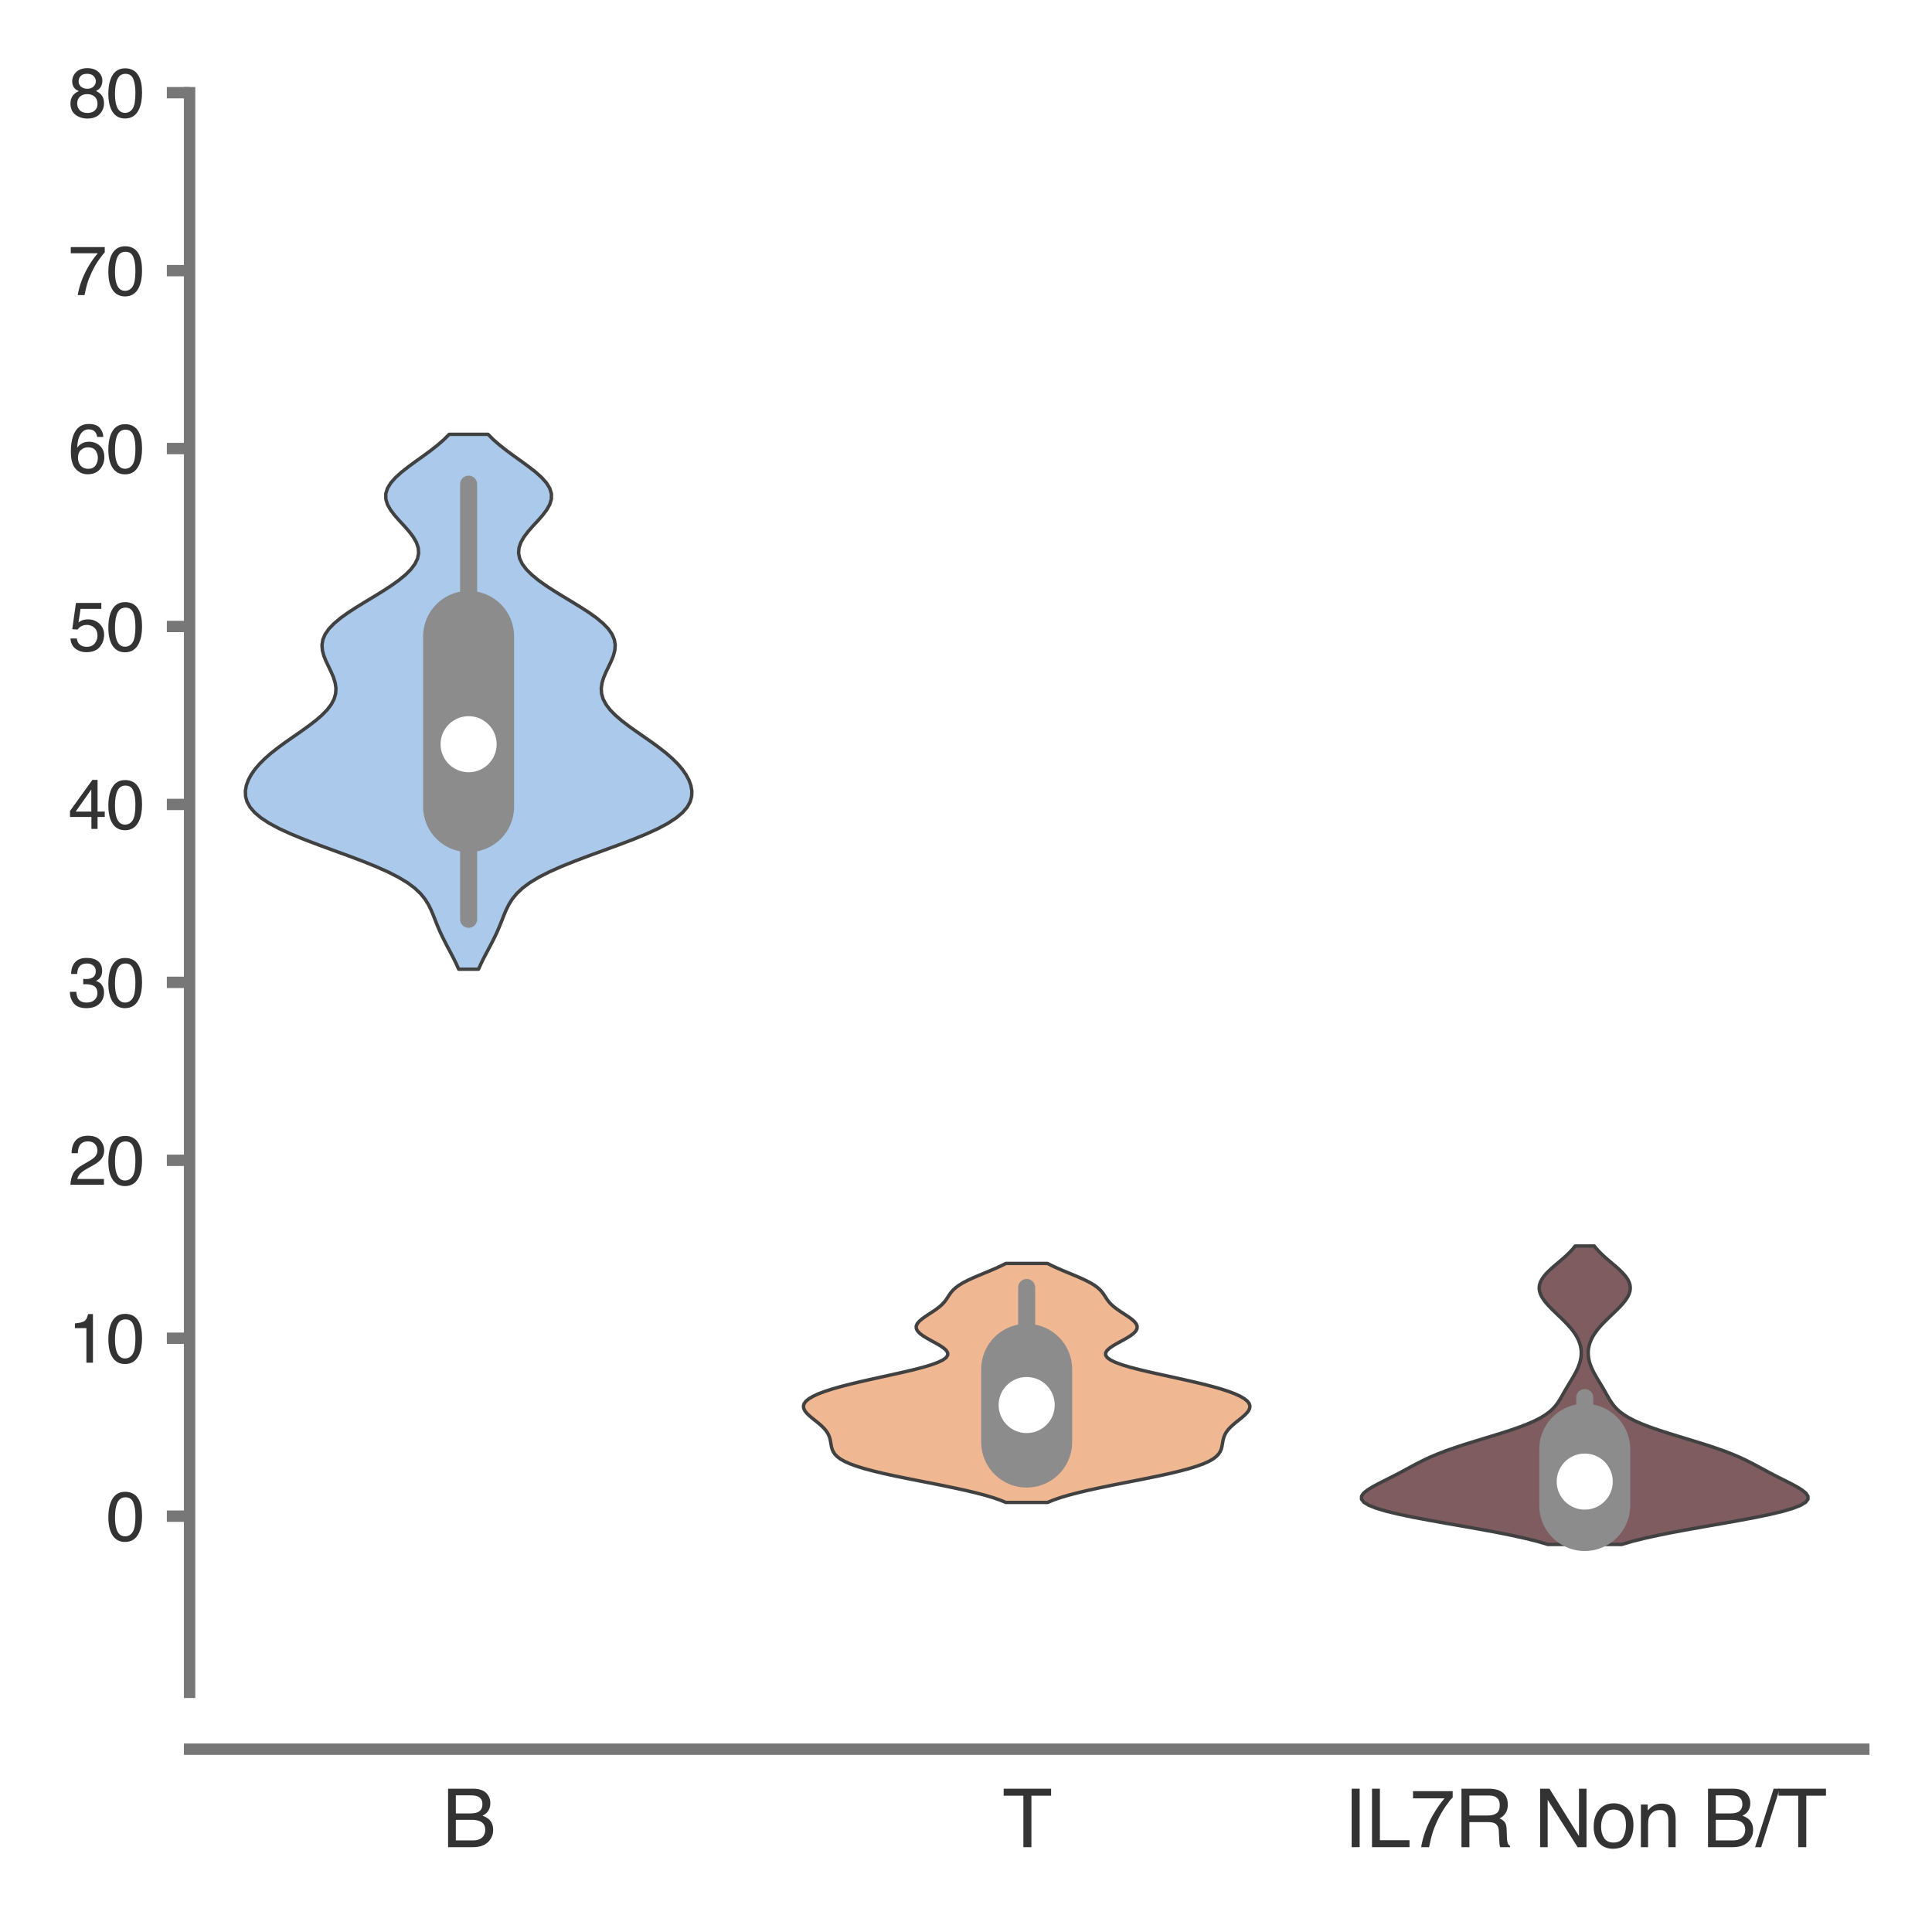 <?xml version="1.0" encoding="utf-8" standalone="no"?>
<!DOCTYPE svg PUBLIC "-//W3C//DTD SVG 1.1//EN"
  "http://www.w3.org/Graphics/SVG/1.1/DTD/svg11.dtd">
<svg xmlns:xlink="http://www.w3.org/1999/xlink" width="84.96pt" height="84.96pt" viewBox="0 0 84.96 84.96" xmlns="http://www.w3.org/2000/svg" version="1.1">
 <defs>
  <style type="text/css">*{stroke-linejoin: round; stroke-linecap: butt}</style>
 </defs>
 <g id="figure_1">
  <g id="patch_1">
   <path d="M 0 84.96 
L 84.96 84.96 
L 84.96 0 
L 0 0 
z
" style="fill: #ffffff"/>
  </g>
  <g id="axes_1">
   <g id="patch_2">
    <path d="M 8.337 74.42 
L 81.96 74.42 
L 81.96 4.076 
L 8.337 4.076 
z
" style="fill: #ffffff"/>
   </g>
   <g id="matplotlib.axis_1">
    <g id="xtick_1">
     <g id="text_1">
      <!-- B -->
      <g style="fill: #333333" transform="translate(19.44 81.23) scale(0.035 -0.035)">
       <defs>
        <path id="Helvetica-42" d="M 2213 2650 
Q 2606 2650 2825 2759 
Q 3169 2931 3169 3378 
Q 3169 3828 2803 3984 
Q 2597 4072 2191 4072 
L 1081 4072 
L 1081 2650 
L 2213 2650 
z
M 2422 531 
Q 2994 531 3238 863 
Q 3391 1072 3391 1369 
Q 3391 1869 2944 2050 
Q 2706 2147 2316 2147 
L 1081 2147 
L 1081 531 
L 2422 531 
z
M 472 4591 
L 2444 4591 
Q 3250 4591 3591 4109 
Q 3791 3825 3791 3453 
Q 3791 3019 3544 2741 
Q 3416 2594 3175 2472 
Q 3528 2338 3703 2169 
Q 4013 1869 4013 1341 
Q 4013 897 3734 538 
Q 3319 0 2413 0 
L 472 0 
L 472 4591 
z
" transform="scale(0.016)"/>
       </defs>
       <use xlink:href="#Helvetica-42"/>
      </g>
     </g>
    </g>
    <g id="xtick_2">
     <g id="text_2">
      <!-- T -->
      <g style="fill: #333333" transform="translate(44.079 81.23) scale(0.035 -0.035)">
       <defs>
        <path id="Helvetica-54" d="M 3828 4591 
L 3828 4044 
L 2281 4044 
L 2281 0 
L 1650 0 
L 1650 4044 
L 103 4044 
L 103 4591 
L 3828 4591 
z
" transform="scale(0.016)"/>
       </defs>
       <use xlink:href="#Helvetica-54"/>
      </g>
     </g>
    </g>
    <g id="xtick_3">
     <g id="text_3">
      <!-- IL7R Non B/T -->
      <g style="fill: #333333" transform="translate(59.088 81.23) scale(0.035 -0.035)">
       <defs>
        <path id="Helvetica-49" d="M 628 4591 
L 1256 4591 
L 1256 0 
L 628 0 
L 628 4591 
z
" transform="scale(0.016)"/>
        <path id="Helvetica-4c" d="M 488 4591 
L 1109 4591 
L 1109 547 
L 3434 547 
L 3434 0 
L 488 0 
L 488 4591 
z
" transform="scale(0.016)"/>
        <path id="Helvetica-37" d="M 3347 4400 
L 3347 3909 
Q 3131 3700 2773 3181 
Q 2416 2663 2141 2063 
Q 1869 1478 1728 997 
Q 1638 688 1494 0 
L 872 0 
Q 1084 1281 1809 2550 
Q 2238 3294 2709 3834 
L 234 3834 
L 234 4400 
L 3347 4400 
z
" transform="scale(0.016)"/>
        <path id="Helvetica-52" d="M 2622 2488 
Q 3059 2488 3314 2663 
Q 3569 2838 3569 3294 
Q 3569 3784 3213 3963 
Q 3022 4056 2703 4056 
L 1184 4056 
L 1184 2488 
L 2622 2488 
z
M 563 4591 
L 2688 4591 
Q 3213 4591 3553 4438 
Q 4200 4144 4200 3353 
Q 4200 2941 4029 2678 
Q 3859 2416 3553 2256 
Q 3822 2147 3958 1969 
Q 4094 1791 4109 1391 
L 4131 775 
Q 4141 513 4175 384 
Q 4231 166 4375 103 
L 4375 0 
L 3613 0 
Q 3581 59 3562 153 
Q 3544 247 3531 516 
L 3494 1281 
Q 3472 1731 3159 1884 
Q 2981 1969 2600 1969 
L 1184 1969 
L 1184 0 
L 563 0 
L 563 4591 
z
" transform="scale(0.016)"/>
        <path id="Helvetica-20" transform="scale(0.016)"/>
        <path id="Helvetica-4e" d="M 488 4591 
L 1222 4591 
L 3541 872 
L 3541 4591 
L 4131 4591 
L 4131 0 
L 3434 0 
L 1081 3716 
L 1081 0 
L 488 0 
L 488 4591 
z
M 2269 4591 
L 2269 4591 
z
" transform="scale(0.016)"/>
        <path id="Helvetica-6f" d="M 1741 363 
Q 2300 363 2508 786 
Q 2716 1209 2716 1728 
Q 2716 2197 2566 2491 
Q 2328 2953 1747 2953 
Q 1231 2953 997 2559 
Q 763 2166 763 1609 
Q 763 1075 997 719 
Q 1231 363 1741 363 
z
M 1763 3444 
Q 2409 3444 2856 3012 
Q 3303 2581 3303 1744 
Q 3303 934 2909 406 
Q 2516 -122 1688 -122 
Q 997 -122 590 345 
Q 184 813 184 1600 
Q 184 2444 612 2944 
Q 1041 3444 1763 3444 
z
M 1744 3428 
L 1744 3428 
z
" transform="scale(0.016)"/>
        <path id="Helvetica-6e" d="M 413 3347 
L 947 3347 
L 947 2872 
Q 1184 3166 1450 3294 
Q 1716 3422 2041 3422 
Q 2753 3422 3003 2925 
Q 3141 2653 3141 2147 
L 3141 0 
L 2569 0 
L 2569 2109 
Q 2569 2416 2478 2603 
Q 2328 2916 1934 2916 
Q 1734 2916 1606 2875 
Q 1375 2806 1200 2600 
Q 1059 2434 1017 2257 
Q 975 2081 975 1753 
L 975 0 
L 413 0 
L 413 3347 
z
M 1734 3428 
L 1734 3428 
z
" transform="scale(0.016)"/>
        <path id="Helvetica-2f" d="M 1456 4591 
L 1931 4591 
L 475 0 
L 0 0 
L 1456 4591 
z
" transform="scale(0.016)"/>
       </defs>
       <use xlink:href="#Helvetica-49"/>
       <use xlink:href="#Helvetica-4c" x="27.783"/>
       <use xlink:href="#Helvetica-37" x="83.398"/>
       <use xlink:href="#Helvetica-52" x="139.014"/>
       <use xlink:href="#Helvetica-20" x="211.23"/>
       <use xlink:href="#Helvetica-4e" x="239.014"/>
       <use xlink:href="#Helvetica-6f" x="311.23"/>
       <use xlink:href="#Helvetica-6e" x="366.846"/>
       <use xlink:href="#Helvetica-20" x="422.461"/>
       <use xlink:href="#Helvetica-42" x="450.244"/>
       <use xlink:href="#Helvetica-2f" x="516.943"/>
       <use xlink:href="#Helvetica-54" x="544.727"/>
      </g>
     </g>
    </g>
   </g>
   <g id="matplotlib.axis_2">
    <g id="ytick_1">
     <g id="line2d_1">
      <defs>
       <path id="maf8c873855" d="M 0 0 
L -1 0 
" style="stroke: #777777; stroke-width: 0.5"/>
      </defs>
      <g>
       <use xlink:href="#maf8c873855" x="8.337" y="66.673" style="fill: #777777; stroke: #777777; stroke-width: 0.5"/>
      </g>
     </g>
     <g id="text_4">
      <!-- 0 -->
      <g style="fill: #333333" transform="translate(4.669 67.749) scale(0.03 -0.03)">
       <defs>
        <path id="Helvetica-30" d="M 1731 4475 
Q 2600 4475 2988 3759 
Q 3288 3206 3288 2244 
Q 3288 1331 3016 734 
Q 2622 -122 1728 -122 
Q 922 -122 528 578 
Q 200 1163 200 2147 
Q 200 2909 397 3456 
Q 766 4475 1731 4475 
z
M 1725 391 
Q 2163 391 2422 778 
Q 2681 1166 2681 2222 
Q 2681 2984 2493 3476 
Q 2306 3969 1766 3969 
Q 1269 3969 1039 3501 
Q 809 3034 809 2125 
Q 809 1441 956 1025 
Q 1181 391 1725 391 
z
" transform="scale(0.016)"/>
       </defs>
       <use xlink:href="#Helvetica-30"/>
      </g>
     </g>
    </g>
    <g id="ytick_2">
     <g id="line2d_2">
      <g>
       <use xlink:href="#maf8c873855" x="8.337" y="58.849" style="fill: #777777; stroke: #777777; stroke-width: 0.5"/>
      </g>
     </g>
     <g id="text_5">
      <!-- 10 -->
      <g style="fill: #333333" transform="translate(3 59.925) scale(0.03 -0.03)">
       <defs>
        <path id="Helvetica-31" d="M 613 3169 
L 613 3600 
Q 1222 3659 1462 3798 
Q 1703 3938 1822 4456 
L 2266 4456 
L 2266 0 
L 1666 0 
L 1666 3169 
L 613 3169 
z
" transform="scale(0.016)"/>
       </defs>
       <use xlink:href="#Helvetica-31"/>
       <use xlink:href="#Helvetica-30" x="55.615"/>
      </g>
     </g>
    </g>
    <g id="ytick_3">
     <g id="line2d_3">
      <g>
       <use xlink:href="#maf8c873855" x="8.337" y="51.024" style="fill: #777777; stroke: #777777; stroke-width: 0.5"/>
      </g>
     </g>
     <g id="text_6">
      <!-- 20 -->
      <g style="fill: #333333" transform="translate(3 52.1) scale(0.03 -0.03)">
       <defs>
        <path id="Helvetica-32" d="M 200 0 
Q 231 578 439 1006 
Q 647 1434 1250 1784 
L 1850 2131 
Q 2253 2366 2416 2531 
Q 2672 2791 2672 3125 
Q 2672 3516 2437 3745 
Q 2203 3975 1813 3975 
Q 1234 3975 1013 3538 
Q 894 3303 881 2888 
L 309 2888 
Q 319 3472 525 3841 
Q 891 4491 1816 4491 
Q 2584 4491 2939 4075 
Q 3294 3659 3294 3150 
Q 3294 2613 2916 2231 
Q 2697 2009 2131 1694 
L 1703 1456 
Q 1397 1288 1222 1134 
Q 909 863 828 531 
L 3272 531 
L 3272 0 
L 200 0 
z
" transform="scale(0.016)"/>
       </defs>
       <use xlink:href="#Helvetica-32"/>
       <use xlink:href="#Helvetica-30" x="55.615"/>
      </g>
     </g>
    </g>
    <g id="ytick_4">
     <g id="line2d_4">
      <g>
       <use xlink:href="#maf8c873855" x="8.337" y="43.199" style="fill: #777777; stroke: #777777; stroke-width: 0.5"/>
      </g>
     </g>
     <g id="text_7">
      <!-- 30 -->
      <g style="fill: #333333" transform="translate(3 44.275) scale(0.03 -0.03)">
       <defs>
        <path id="Helvetica-33" d="M 1663 -122 
Q 869 -122 511 314 
Q 153 750 153 1375 
L 741 1375 
Q 778 941 903 744 
Q 1122 391 1694 391 
Q 2138 391 2406 628 
Q 2675 866 2675 1241 
Q 2675 1703 2392 1887 
Q 2109 2072 1606 2072 
Q 1550 2072 1492 2070 
Q 1434 2069 1375 2066 
L 1375 2563 
Q 1463 2553 1522 2550 
Q 1581 2547 1650 2547 
Q 1966 2547 2169 2647 
Q 2525 2822 2525 3272 
Q 2525 3606 2287 3787 
Q 2050 3969 1734 3969 
Q 1172 3969 956 3594 
Q 838 3388 822 3006 
L 266 3006 
Q 266 3506 466 3856 
Q 809 4481 1675 4481 
Q 2359 4481 2734 4176 
Q 3109 3872 3109 3294 
Q 3109 2881 2888 2625 
Q 2750 2466 2531 2375 
Q 2884 2278 3082 2001 
Q 3281 1725 3281 1325 
Q 3281 684 2859 281 
Q 2438 -122 1663 -122 
z
" transform="scale(0.016)"/>
       </defs>
       <use xlink:href="#Helvetica-33"/>
       <use xlink:href="#Helvetica-30" x="55.615"/>
      </g>
     </g>
    </g>
    <g id="ytick_5">
     <g id="line2d_5">
      <g>
       <use xlink:href="#maf8c873855" x="8.337" y="35.375" style="fill: #777777; stroke: #777777; stroke-width: 0.5"/>
      </g>
     </g>
     <g id="text_8">
      <!-- 40 -->
      <g style="fill: #333333" transform="translate(3 36.451) scale(0.03 -0.03)">
       <defs>
        <path id="Helvetica-34" d="M 2116 1584 
L 2116 3613 
L 681 1584 
L 2116 1584 
z
M 2125 0 
L 2125 1094 
L 163 1094 
L 163 1644 
L 2213 4488 
L 2688 4488 
L 2688 1584 
L 3347 1584 
L 3347 1094 
L 2688 1094 
L 2688 0 
L 2125 0 
z
" transform="scale(0.016)"/>
       </defs>
       <use xlink:href="#Helvetica-34"/>
       <use xlink:href="#Helvetica-30" x="55.615"/>
      </g>
     </g>
    </g>
    <g id="ytick_6">
     <g id="line2d_6">
      <g>
       <use xlink:href="#maf8c873855" x="8.337" y="27.55" style="fill: #777777; stroke: #777777; stroke-width: 0.5"/>
      </g>
     </g>
     <g id="text_9">
      <!-- 50 -->
      <g style="fill: #333333" transform="translate(3 28.626) scale(0.03 -0.03)">
       <defs>
        <path id="Helvetica-35" d="M 791 1141 
Q 847 659 1238 475 
Q 1438 381 1700 381 
Q 2200 381 2440 700 
Q 2681 1019 2681 1406 
Q 2681 1875 2395 2131 
Q 2109 2388 1709 2388 
Q 1419 2388 1211 2275 
Q 1003 2163 856 1963 
L 369 1991 
L 709 4400 
L 3034 4400 
L 3034 3856 
L 1131 3856 
L 941 2613 
Q 1097 2731 1238 2791 
Q 1488 2894 1816 2894 
Q 2431 2894 2859 2497 
Q 3288 2100 3288 1491 
Q 3288 856 2895 371 
Q 2503 -113 1644 -113 
Q 1097 -113 676 195 
Q 256 503 206 1141 
L 791 1141 
z
" transform="scale(0.016)"/>
       </defs>
       <use xlink:href="#Helvetica-35"/>
       <use xlink:href="#Helvetica-30" x="55.615"/>
      </g>
     </g>
    </g>
    <g id="ytick_7">
     <g id="line2d_7">
      <g>
       <use xlink:href="#maf8c873855" x="8.337" y="19.725" style="fill: #777777; stroke: #777777; stroke-width: 0.5"/>
      </g>
     </g>
     <g id="text_10">
      <!-- 60 -->
      <g style="fill: #333333" transform="translate(3 20.801) scale(0.03 -0.03)">
       <defs>
        <path id="Helvetica-36" d="M 1872 4494 
Q 2622 4494 2917 4105 
Q 3213 3716 3213 3303 
L 2656 3303 
Q 2606 3569 2497 3719 
Q 2294 4000 1881 4000 
Q 1409 4000 1131 3564 
Q 853 3128 822 2316 
Q 1016 2600 1309 2741 
Q 1578 2866 1909 2866 
Q 2472 2866 2890 2506 
Q 3309 2147 3309 1434 
Q 3309 825 2912 354 
Q 2516 -116 1781 -116 
Q 1153 -116 697 361 
Q 241 838 241 1966 
Q 241 2800 444 3381 
Q 834 4494 1872 4494 
z
M 1831 384 
Q 2275 384 2495 682 
Q 2716 981 2716 1388 
Q 2716 1731 2519 2042 
Q 2322 2353 1803 2353 
Q 1441 2353 1167 2112 
Q 894 1872 894 1388 
Q 894 963 1142 673 
Q 1391 384 1831 384 
z
" transform="scale(0.016)"/>
       </defs>
       <use xlink:href="#Helvetica-36"/>
       <use xlink:href="#Helvetica-30" x="55.615"/>
      </g>
     </g>
    </g>
    <g id="ytick_8">
     <g id="line2d_8">
      <g>
       <use xlink:href="#maf8c873855" x="8.337" y="11.901" style="fill: #777777; stroke: #777777; stroke-width: 0.5"/>
      </g>
     </g>
     <g id="text_11">
      <!-- 70 -->
      <g style="fill: #333333" transform="translate(3 12.977) scale(0.03 -0.03)">
       <use xlink:href="#Helvetica-37"/>
       <use xlink:href="#Helvetica-30" x="55.615"/>
      </g>
     </g>
    </g>
    <g id="ytick_9">
     <g id="line2d_9">
      <g>
       <use xlink:href="#maf8c873855" x="8.337" y="4.076" style="fill: #777777; stroke: #777777; stroke-width: 0.5"/>
      </g>
     </g>
     <g id="text_12">
      <!-- 80 -->
      <g style="fill: #333333" transform="translate(3 5.152) scale(0.03 -0.03)">
       <defs>
        <path id="Helvetica-38" d="M 1741 2600 
Q 2113 2600 2322 2808 
Q 2531 3016 2531 3303 
Q 2531 3553 2331 3762 
Q 2131 3972 1722 3972 
Q 1316 3972 1134 3762 
Q 953 3553 953 3272 
Q 953 2956 1187 2778 
Q 1422 2600 1741 2600 
z
M 1775 384 
Q 2166 384 2423 595 
Q 2681 806 2681 1225 
Q 2681 1659 2415 1884 
Q 2150 2109 1734 2109 
Q 1331 2109 1076 1879 
Q 822 1650 822 1244 
Q 822 894 1055 639 
Q 1288 384 1775 384 
z
M 975 2384 
Q 741 2484 609 2619 
Q 363 2869 363 3269 
Q 363 3769 725 4128 
Q 1088 4488 1753 4488 
Q 2397 4488 2762 4148 
Q 3128 3809 3128 3356 
Q 3128 2938 2916 2678 
Q 2797 2531 2547 2391 
Q 2825 2263 2984 2097 
Q 3281 1784 3281 1284 
Q 3281 694 2884 283 
Q 2488 -128 1763 -128 
Q 1109 -128 657 226 
Q 206 581 206 1256 
Q 206 1653 400 1942 
Q 594 2231 975 2384 
z
" transform="scale(0.016)"/>
       </defs>
       <use xlink:href="#Helvetica-38"/>
       <use xlink:href="#Helvetica-30" x="55.615"/>
      </g>
     </g>
    </g>
   </g>
   <g id="PolyCollection_1">
    <defs>
     <path id="m8a7cc47e6e" d="M 21.044 -42.34 
L 20.17 -42.34 
L 20.064 -42.578 
L 19.947 -42.816 
L 19.824 -43.053 
L 19.697 -43.291 
L 19.573 -43.528 
L 19.454 -43.766 
L 19.343 -44.003 
L 19.241 -44.241 
L 19.146 -44.479 
L 19.053 -44.716 
L 18.952 -44.954 
L 18.834 -45.191 
L 18.684 -45.429 
L 18.49 -45.666 
L 18.238 -45.904 
L 17.92 -46.142 
L 17.528 -46.379 
L 17.063 -46.617 
L 16.53 -46.854 
L 15.94 -47.092 
L 15.309 -47.33 
L 14.658 -47.567 
L 14.009 -47.805 
L 13.385 -48.042 
L 12.805 -48.28 
L 12.287 -48.517 
L 11.843 -48.755 
L 11.479 -48.993 
L 11.197 -49.23 
L 10.994 -49.468 
L 10.864 -49.705 
L 10.799 -49.943 
L 10.791 -50.18 
L 10.833 -50.418 
L 10.919 -50.656 
L 11.046 -50.893 
L 11.211 -51.131 
L 11.414 -51.368 
L 11.653 -51.606 
L 11.925 -51.844 
L 12.228 -52.081 
L 12.553 -52.319 
L 12.892 -52.556 
L 13.234 -52.794 
L 13.566 -53.031 
L 13.876 -53.269 
L 14.152 -53.507 
L 14.385 -53.744 
L 14.566 -53.982 
L 14.691 -54.219 
L 14.759 -54.457 
L 14.774 -54.694 
L 14.739 -54.932 
L 14.666 -55.17 
L 14.565 -55.407 
L 14.451 -55.645 
L 14.338 -55.882 
L 14.242 -56.12 
L 14.178 -56.358 
L 14.16 -56.595 
L 14.198 -56.833 
L 14.299 -57.07 
L 14.465 -57.308 
L 14.694 -57.545 
L 14.979 -57.783 
L 15.311 -58.021 
L 15.677 -58.258 
L 16.064 -58.496 
L 16.458 -58.733 
L 16.843 -58.971 
L 17.208 -59.208 
L 17.54 -59.446 
L 17.83 -59.684 
L 18.067 -59.921 
L 18.246 -60.159 
L 18.361 -60.396 
L 18.409 -60.634 
L 18.391 -60.872 
L 18.31 -61.109 
L 18.173 -61.347 
L 17.993 -61.584 
L 17.785 -61.822 
L 17.566 -62.059 
L 17.356 -62.297 
L 17.175 -62.535 
L 17.041 -62.772 
L 16.968 -63.01 
L 16.965 -63.247 
L 17.038 -63.485 
L 17.183 -63.722 
L 17.393 -63.96 
L 17.657 -64.198 
L 17.96 -64.435 
L 18.285 -64.673 
L 18.617 -64.91 
L 18.94 -65.148 
L 19.242 -65.386 
L 19.515 -65.623 
L 19.754 -65.861 
L 21.461 -65.861 
L 21.461 -65.861 
L 21.699 -65.623 
L 21.973 -65.386 
L 22.275 -65.148 
L 22.598 -64.91 
L 22.929 -64.673 
L 23.254 -64.435 
L 23.557 -64.198 
L 23.821 -63.96 
L 24.032 -63.722 
L 24.177 -63.485 
L 24.249 -63.247 
L 24.247 -63.01 
L 24.173 -62.772 
L 24.039 -62.535 
L 23.858 -62.297 
L 23.649 -62.059 
L 23.43 -61.822 
L 23.221 -61.584 
L 23.041 -61.347 
L 22.905 -61.109 
L 22.824 -60.872 
L 22.805 -60.634 
L 22.854 -60.396 
L 22.968 -60.159 
L 23.147 -59.921 
L 23.385 -59.684 
L 23.674 -59.446 
L 24.006 -59.208 
L 24.371 -58.971 
L 24.757 -58.733 
L 25.15 -58.496 
L 25.537 -58.258 
L 25.904 -58.021 
L 26.236 -57.783 
L 26.521 -57.545 
L 26.75 -57.308 
L 26.915 -57.07 
L 27.016 -56.833 
L 27.054 -56.595 
L 27.036 -56.358 
L 26.973 -56.12 
L 26.877 -55.882 
L 26.764 -55.645 
L 26.649 -55.407 
L 26.549 -55.17 
L 26.475 -54.932 
L 26.441 -54.694 
L 26.455 -54.457 
L 26.524 -54.219 
L 26.649 -53.982 
L 26.83 -53.744 
L 27.062 -53.507 
L 27.339 -53.269 
L 27.649 -53.031 
L 27.981 -52.794 
L 28.323 -52.556 
L 28.662 -52.319 
L 28.987 -52.081 
L 29.289 -51.844 
L 29.562 -51.606 
L 29.801 -51.368 
L 30.004 -51.131 
L 30.169 -50.893 
L 30.296 -50.656 
L 30.382 -50.418 
L 30.424 -50.18 
L 30.416 -49.943 
L 30.351 -49.705 
L 30.221 -49.468 
L 30.018 -49.23 
L 29.736 -48.993 
L 29.372 -48.755 
L 28.927 -48.517 
L 28.409 -48.28 
L 27.83 -48.042 
L 27.205 -47.805 
L 26.556 -47.567 
L 25.905 -47.33 
L 25.275 -47.092 
L 24.685 -46.854 
L 24.152 -46.617 
L 23.686 -46.379 
L 23.295 -46.142 
L 22.976 -45.904 
L 22.725 -45.666 
L 22.53 -45.429 
L 22.381 -45.191 
L 22.262 -44.954 
L 22.162 -44.716 
L 22.068 -44.479 
L 21.973 -44.241 
L 21.872 -44.003 
L 21.761 -43.766 
L 21.642 -43.528 
L 21.517 -43.291 
L 21.391 -43.053 
L 21.267 -42.816 
L 21.151 -42.578 
L 21.044 -42.34 
z
" style="stroke: #414141; stroke-width: 0.15"/>
    </defs>
    <g clip-path="url(#p14f08b0647)">
     <use xlink:href="#m8a7cc47e6e" x="0" y="84.96" style="fill: #abc9ea; stroke: #414141; stroke-width: 0.15"/>
    </g>
   </g>
   <g id="PolyCollection_2">
    <defs>
     <path id="mfe27c86aec" d="M 46.066 -18.89 
L 44.231 -18.89 
L 43.971 -18.997 
L 43.663 -19.103 
L 43.307 -19.209 
L 42.903 -19.315 
L 42.456 -19.421 
L 41.971 -19.527 
L 41.457 -19.634 
L 40.924 -19.74 
L 40.385 -19.846 
L 39.851 -19.952 
L 39.337 -20.058 
L 38.852 -20.164 
L 38.408 -20.271 
L 38.011 -20.377 
L 37.667 -20.483 
L 37.377 -20.589 
L 37.14 -20.695 
L 36.954 -20.801 
L 36.814 -20.907 
L 36.712 -21.014 
L 36.641 -21.12 
L 36.595 -21.226 
L 36.565 -21.332 
L 36.545 -21.438 
L 36.528 -21.544 
L 36.507 -21.651 
L 36.478 -21.757 
L 36.436 -21.863 
L 36.377 -21.969 
L 36.3 -22.075 
L 36.205 -22.181 
L 36.094 -22.287 
L 35.969 -22.394 
L 35.837 -22.5 
L 35.705 -22.606 
L 35.581 -22.712 
L 35.473 -22.818 
L 35.391 -22.924 
L 35.342 -23.031 
L 35.332 -23.137 
L 35.366 -23.243 
L 35.448 -23.349 
L 35.58 -23.455 
L 35.762 -23.561 
L 35.994 -23.668 
L 36.276 -23.774 
L 36.603 -23.88 
L 36.975 -23.986 
L 37.386 -24.092 
L 37.83 -24.198 
L 38.298 -24.304 
L 38.781 -24.411 
L 39.265 -24.517 
L 39.739 -24.623 
L 40.186 -24.729 
L 40.594 -24.835 
L 40.949 -24.941 
L 41.24 -25.048 
L 41.46 -25.154 
L 41.606 -25.26 
L 41.675 -25.366 
L 41.674 -25.472 
L 41.609 -25.578 
L 41.491 -25.684 
L 41.333 -25.791 
L 41.148 -25.897 
L 40.954 -26.003 
L 40.764 -26.109 
L 40.592 -26.215 
L 40.451 -26.321 
L 40.35 -26.428 
L 40.295 -26.534 
L 40.29 -26.64 
L 40.333 -26.746 
L 40.42 -26.852 
L 40.542 -26.958 
L 40.689 -27.064 
L 40.85 -27.171 
L 41.013 -27.277 
L 41.168 -27.383 
L 41.307 -27.489 
L 41.426 -27.595 
L 41.525 -27.701 
L 41.606 -27.808 
L 41.677 -27.914 
L 41.746 -28.02 
L 41.822 -28.126 
L 41.914 -28.232 
L 42.03 -28.338 
L 42.176 -28.445 
L 42.351 -28.551 
L 42.556 -28.657 
L 42.785 -28.763 
L 43.032 -28.869 
L 43.287 -28.975 
L 43.543 -29.081 
L 43.79 -29.188 
L 44.022 -29.294 
L 44.233 -29.4 
L 46.063 -29.4 
L 46.063 -29.4 
L 46.274 -29.294 
L 46.506 -29.188 
L 46.754 -29.081 
L 47.01 -28.975 
L 47.265 -28.869 
L 47.511 -28.763 
L 47.74 -28.657 
L 47.945 -28.551 
L 48.121 -28.445 
L 48.266 -28.338 
L 48.383 -28.232 
L 48.475 -28.126 
L 48.551 -28.02 
L 48.619 -27.914 
L 48.69 -27.808 
L 48.772 -27.701 
L 48.87 -27.595 
L 48.99 -27.489 
L 49.129 -27.383 
L 49.284 -27.277 
L 49.447 -27.171 
L 49.608 -27.064 
L 49.755 -26.958 
L 49.877 -26.852 
L 49.963 -26.746 
L 50.006 -26.64 
L 50.001 -26.534 
L 49.947 -26.428 
L 49.846 -26.321 
L 49.705 -26.215 
L 49.533 -26.109 
L 49.343 -26.003 
L 49.148 -25.897 
L 48.964 -25.791 
L 48.806 -25.684 
L 48.687 -25.578 
L 48.622 -25.472 
L 48.621 -25.366 
L 48.691 -25.26 
L 48.836 -25.154 
L 49.056 -25.048 
L 49.348 -24.941 
L 49.702 -24.835 
L 50.11 -24.729 
L 50.558 -24.623 
L 51.031 -24.517 
L 51.516 -24.411 
L 51.999 -24.304 
L 52.467 -24.198 
L 52.911 -24.092 
L 53.321 -23.986 
L 53.693 -23.88 
L 54.021 -23.774 
L 54.302 -23.668 
L 54.534 -23.561 
L 54.716 -23.455 
L 54.848 -23.349 
L 54.93 -23.243 
L 54.965 -23.137 
L 54.955 -23.031 
L 54.905 -22.924 
L 54.823 -22.818 
L 54.716 -22.712 
L 54.592 -22.606 
L 54.459 -22.5 
L 54.327 -22.394 
L 54.203 -22.287 
L 54.091 -22.181 
L 53.996 -22.075 
L 53.919 -21.969 
L 53.861 -21.863 
L 53.819 -21.757 
L 53.79 -21.651 
L 53.769 -21.544 
L 53.752 -21.438 
L 53.731 -21.332 
L 53.702 -21.226 
L 53.655 -21.12 
L 53.585 -21.014 
L 53.483 -20.907 
L 53.342 -20.801 
L 53.156 -20.695 
L 52.92 -20.589 
L 52.63 -20.483 
L 52.286 -20.377 
L 51.889 -20.271 
L 51.444 -20.164 
L 50.96 -20.058 
L 50.445 -19.952 
L 49.912 -19.846 
L 49.372 -19.74 
L 48.84 -19.634 
L 48.325 -19.527 
L 47.841 -19.421 
L 47.393 -19.315 
L 46.99 -19.209 
L 46.634 -19.103 
L 46.326 -18.997 
L 46.066 -18.89 
z
" style="stroke: #414141; stroke-width: 0.15"/>
    </defs>
    <g clip-path="url(#p14f08b0647)">
     <use xlink:href="#mfe27c86aec" x="0" y="84.96" style="fill: #efb792; stroke: #414141; stroke-width: 0.15"/>
    </g>
   </g>
   <g id="PolyCollection_3">
    <defs>
     <path id="m34c81c8c73" d="M 71.309 -17.042 
L 68.069 -17.042 
L 67.617 -17.175 
L 67.09 -17.307 
L 66.49 -17.44 
L 65.827 -17.573 
L 65.113 -17.705 
L 64.367 -17.838 
L 63.61 -17.97 
L 62.867 -18.103 
L 62.164 -18.235 
L 61.527 -18.368 
L 60.975 -18.5 
L 60.527 -18.633 
L 60.193 -18.766 
L 59.976 -18.898 
L 59.873 -19.031 
L 59.873 -19.163 
L 59.962 -19.296 
L 60.122 -19.428 
L 60.333 -19.561 
L 60.577 -19.694 
L 60.836 -19.826 
L 61.1 -19.959 
L 61.36 -20.091 
L 61.612 -20.224 
L 61.858 -20.356 
L 62.103 -20.489 
L 62.354 -20.621 
L 62.618 -20.754 
L 62.903 -20.887 
L 63.216 -21.019 
L 63.559 -21.152 
L 63.932 -21.284 
L 64.333 -21.417 
L 64.755 -21.549 
L 65.19 -21.682 
L 65.626 -21.815 
L 66.053 -21.947 
L 66.461 -22.08 
L 66.839 -22.212 
L 67.181 -22.345 
L 67.483 -22.477 
L 67.742 -22.61 
L 67.96 -22.743 
L 68.139 -22.875 
L 68.285 -23.008 
L 68.405 -23.14 
L 68.504 -23.273 
L 68.59 -23.405 
L 68.669 -23.538 
L 68.744 -23.67 
L 68.819 -23.803 
L 68.897 -23.936 
L 68.976 -24.068 
L 69.056 -24.201 
L 69.136 -24.333 
L 69.214 -24.466 
L 69.287 -24.598 
L 69.353 -24.731 
L 69.411 -24.864 
L 69.459 -24.996 
L 69.496 -25.129 
L 69.522 -25.261 
L 69.535 -25.394 
L 69.535 -25.526 
L 69.522 -25.659 
L 69.496 -25.792 
L 69.455 -25.924 
L 69.401 -26.057 
L 69.332 -26.189 
L 69.25 -26.322 
L 69.154 -26.454 
L 69.046 -26.587 
L 68.926 -26.719 
L 68.798 -26.852 
L 68.664 -26.985 
L 68.525 -27.117 
L 68.387 -27.25 
L 68.251 -27.382 
L 68.122 -27.515 
L 68.003 -27.647 
L 67.898 -27.78 
L 67.81 -27.913 
L 67.744 -28.045 
L 67.702 -28.178 
L 67.685 -28.31 
L 67.697 -28.443 
L 67.737 -28.575 
L 67.804 -28.708 
L 67.896 -28.84 
L 68.011 -28.973 
L 68.145 -29.106 
L 68.291 -29.238 
L 68.445 -29.371 
L 68.602 -29.503 
L 68.756 -29.636 
L 68.903 -29.768 
L 69.039 -29.901 
L 69.162 -30.034 
L 69.269 -30.166 
L 70.109 -30.166 
L 70.109 -30.166 
L 70.217 -30.034 
L 70.34 -29.901 
L 70.476 -29.768 
L 70.622 -29.636 
L 70.777 -29.503 
L 70.933 -29.371 
L 71.088 -29.238 
L 71.234 -29.106 
L 71.367 -28.973 
L 71.482 -28.84 
L 71.575 -28.708 
L 71.642 -28.575 
L 71.682 -28.443 
L 71.693 -28.31 
L 71.677 -28.178 
L 71.634 -28.045 
L 71.568 -27.913 
L 71.481 -27.78 
L 71.376 -27.647 
L 71.257 -27.515 
L 71.128 -27.382 
L 70.992 -27.25 
L 70.853 -27.117 
L 70.715 -26.985 
L 70.58 -26.852 
L 70.452 -26.719 
L 70.333 -26.587 
L 70.225 -26.454 
L 70.129 -26.322 
L 70.046 -26.189 
L 69.978 -26.057 
L 69.923 -25.924 
L 69.883 -25.792 
L 69.856 -25.659 
L 69.843 -25.526 
L 69.844 -25.394 
L 69.857 -25.261 
L 69.882 -25.129 
L 69.919 -24.996 
L 69.968 -24.864 
L 70.026 -24.731 
L 70.092 -24.598 
L 70.165 -24.466 
L 70.243 -24.333 
L 70.323 -24.201 
L 70.403 -24.068 
L 70.482 -23.936 
L 70.559 -23.803 
L 70.634 -23.67 
L 70.71 -23.538 
L 70.788 -23.405 
L 70.874 -23.273 
L 70.974 -23.14 
L 71.093 -23.008 
L 71.239 -22.875 
L 71.419 -22.743 
L 71.636 -22.61 
L 71.895 -22.477 
L 72.197 -22.345 
L 72.539 -22.212 
L 72.918 -22.08 
L 73.326 -21.947 
L 73.753 -21.815 
L 74.189 -21.682 
L 74.623 -21.549 
L 75.045 -21.417 
L 75.446 -21.284 
L 75.82 -21.152 
L 76.163 -21.019 
L 76.475 -20.887 
L 76.76 -20.754 
L 77.025 -20.621 
L 77.275 -20.489 
L 77.52 -20.356 
L 77.766 -20.224 
L 78.019 -20.091 
L 78.278 -19.959 
L 78.542 -19.826 
L 78.802 -19.694 
L 79.045 -19.561 
L 79.256 -19.428 
L 79.416 -19.296 
L 79.505 -19.163 
L 79.506 -19.031 
L 79.402 -18.898 
L 79.185 -18.766 
L 78.851 -18.633 
L 78.403 -18.5 
L 77.852 -18.368 
L 77.214 -18.235 
L 76.511 -18.103 
L 75.769 -17.97 
L 75.012 -17.838 
L 74.265 -17.705 
L 73.551 -17.573 
L 72.888 -17.44 
L 72.289 -17.307 
L 71.762 -17.175 
L 71.309 -17.042 
z
" style="stroke: #414141; stroke-width: 0.15"/>
    </defs>
    <g clip-path="url(#p14f08b0647)">
     <use xlink:href="#m34c81c8c73" x="0" y="84.96" style="fill: #7e5c60; stroke: #414141; stroke-width: 0.15"/>
    </g>
   </g>
   <g id="line2d_10">
    <path d="M 20.607 40.426 
L 20.607 21.292 
" clip-path="url(#p14f08b0647)" style="fill: none; stroke: #8c8c8c; stroke-width: 0.75; stroke-linecap: round"/>
   </g>
   <g id="line2d_11">
    <path d="M 20.607 35.473 
L 20.607 27.984 
" clip-path="url(#p14f08b0647)" style="fill: none; stroke: #8c8c8c; stroke-width: 4; stroke-linecap: round"/>
   </g>
   <g id="line2d_12">
    <path d="M 20.607 32.727 
" clip-path="url(#p14f08b0647)" style="fill: none; stroke: #414141; stroke-width: 1.2; stroke-linecap: round"/>
    <defs>
     <path id="m3ce3186b53" d="M 0 0.833 
C 0.221 0.833 0.433 0.746 0.589 0.589 
C 0.746 0.433 0.833 0.221 0.833 0 
C 0.833 -0.221 0.746 -0.433 0.589 -0.589 
C 0.433 -0.746 0.221 -0.833 0 -0.833 
C -0.221 -0.833 -0.433 -0.746 -0.589 -0.589 
C -0.746 -0.433 -0.833 -0.221 -0.833 0 
C -0.833 0.221 -0.746 0.433 -0.589 0.589 
C -0.433 0.746 -0.221 0.833 0 0.833 
z
" style="stroke: #ffffff; stroke-width: 0.8"/>
    </defs>
    <g clip-path="url(#p14f08b0647)">
     <use xlink:href="#m3ce3186b53" x="20.607" y="32.727" style="fill: #ffffff; stroke: #ffffff; stroke-width: 0.8"/>
    </g>
   </g>
   <g id="line2d_13">
    <path d="M 45.148 65.011 
L 45.148 56.618 
" clip-path="url(#p14f08b0647)" style="fill: none; stroke: #8c8c8c; stroke-width: 0.75; stroke-linecap: round"/>
   </g>
   <g id="line2d_14">
    <path d="M 45.148 63.415 
L 45.148 60.215 
" clip-path="url(#p14f08b0647)" style="fill: none; stroke: #8c8c8c; stroke-width: 4; stroke-linecap: round"/>
   </g>
   <g id="line2d_15">
    <path d="M 45.148 61.787 
" clip-path="url(#p14f08b0647)" style="fill: none; stroke: #414141; stroke-width: 1.2; stroke-linecap: round"/>
    <g clip-path="url(#p14f08b0647)">
     <use xlink:href="#m3ce3186b53" x="45.148" y="61.787" style="fill: #ffffff; stroke: #ffffff; stroke-width: 0.8"/>
    </g>
   </g>
   <g id="line2d_16">
    <path d="M 69.689 66.602 
L 69.689 61.458 
" clip-path="url(#p14f08b0647)" style="fill: none; stroke: #8c8c8c; stroke-width: 0.75; stroke-linecap: round"/>
   </g>
   <g id="line2d_17">
    <path d="M 69.689 66.206 
L 69.689 63.73 
" clip-path="url(#p14f08b0647)" style="fill: none; stroke: #8c8c8c; stroke-width: 4; stroke-linecap: round"/>
   </g>
   <g id="line2d_18">
    <path d="M 69.689 65.153 
" clip-path="url(#p14f08b0647)" style="fill: none; stroke: #414141; stroke-width: 1.2; stroke-linecap: round"/>
    <g clip-path="url(#p14f08b0647)">
     <use xlink:href="#m3ce3186b53" x="69.689" y="65.153" style="fill: #ffffff; stroke: #ffffff; stroke-width: 0.8"/>
    </g>
   </g>
   <g id="patch_3">
    <path d="M 8.337 74.42 
L 8.337 4.076 
" style="fill: none; stroke: #777777; stroke-width: 0.5; stroke-linejoin: miter; stroke-linecap: square"/>
   </g>
   <g id="patch_4">
    <path d="M 8.337 76.92 
L 81.96 76.92 
" style="fill: none; stroke: #777777; stroke-width: 0.5; stroke-linejoin: miter; stroke-linecap: square"/>
   </g>
  </g>
 </g>
 <defs>
  <clipPath id="p14f08b0647">
   <rect x="8.337" y="4.076" width="73.623" height="70.343"/>
  </clipPath>
 </defs>
</svg>
